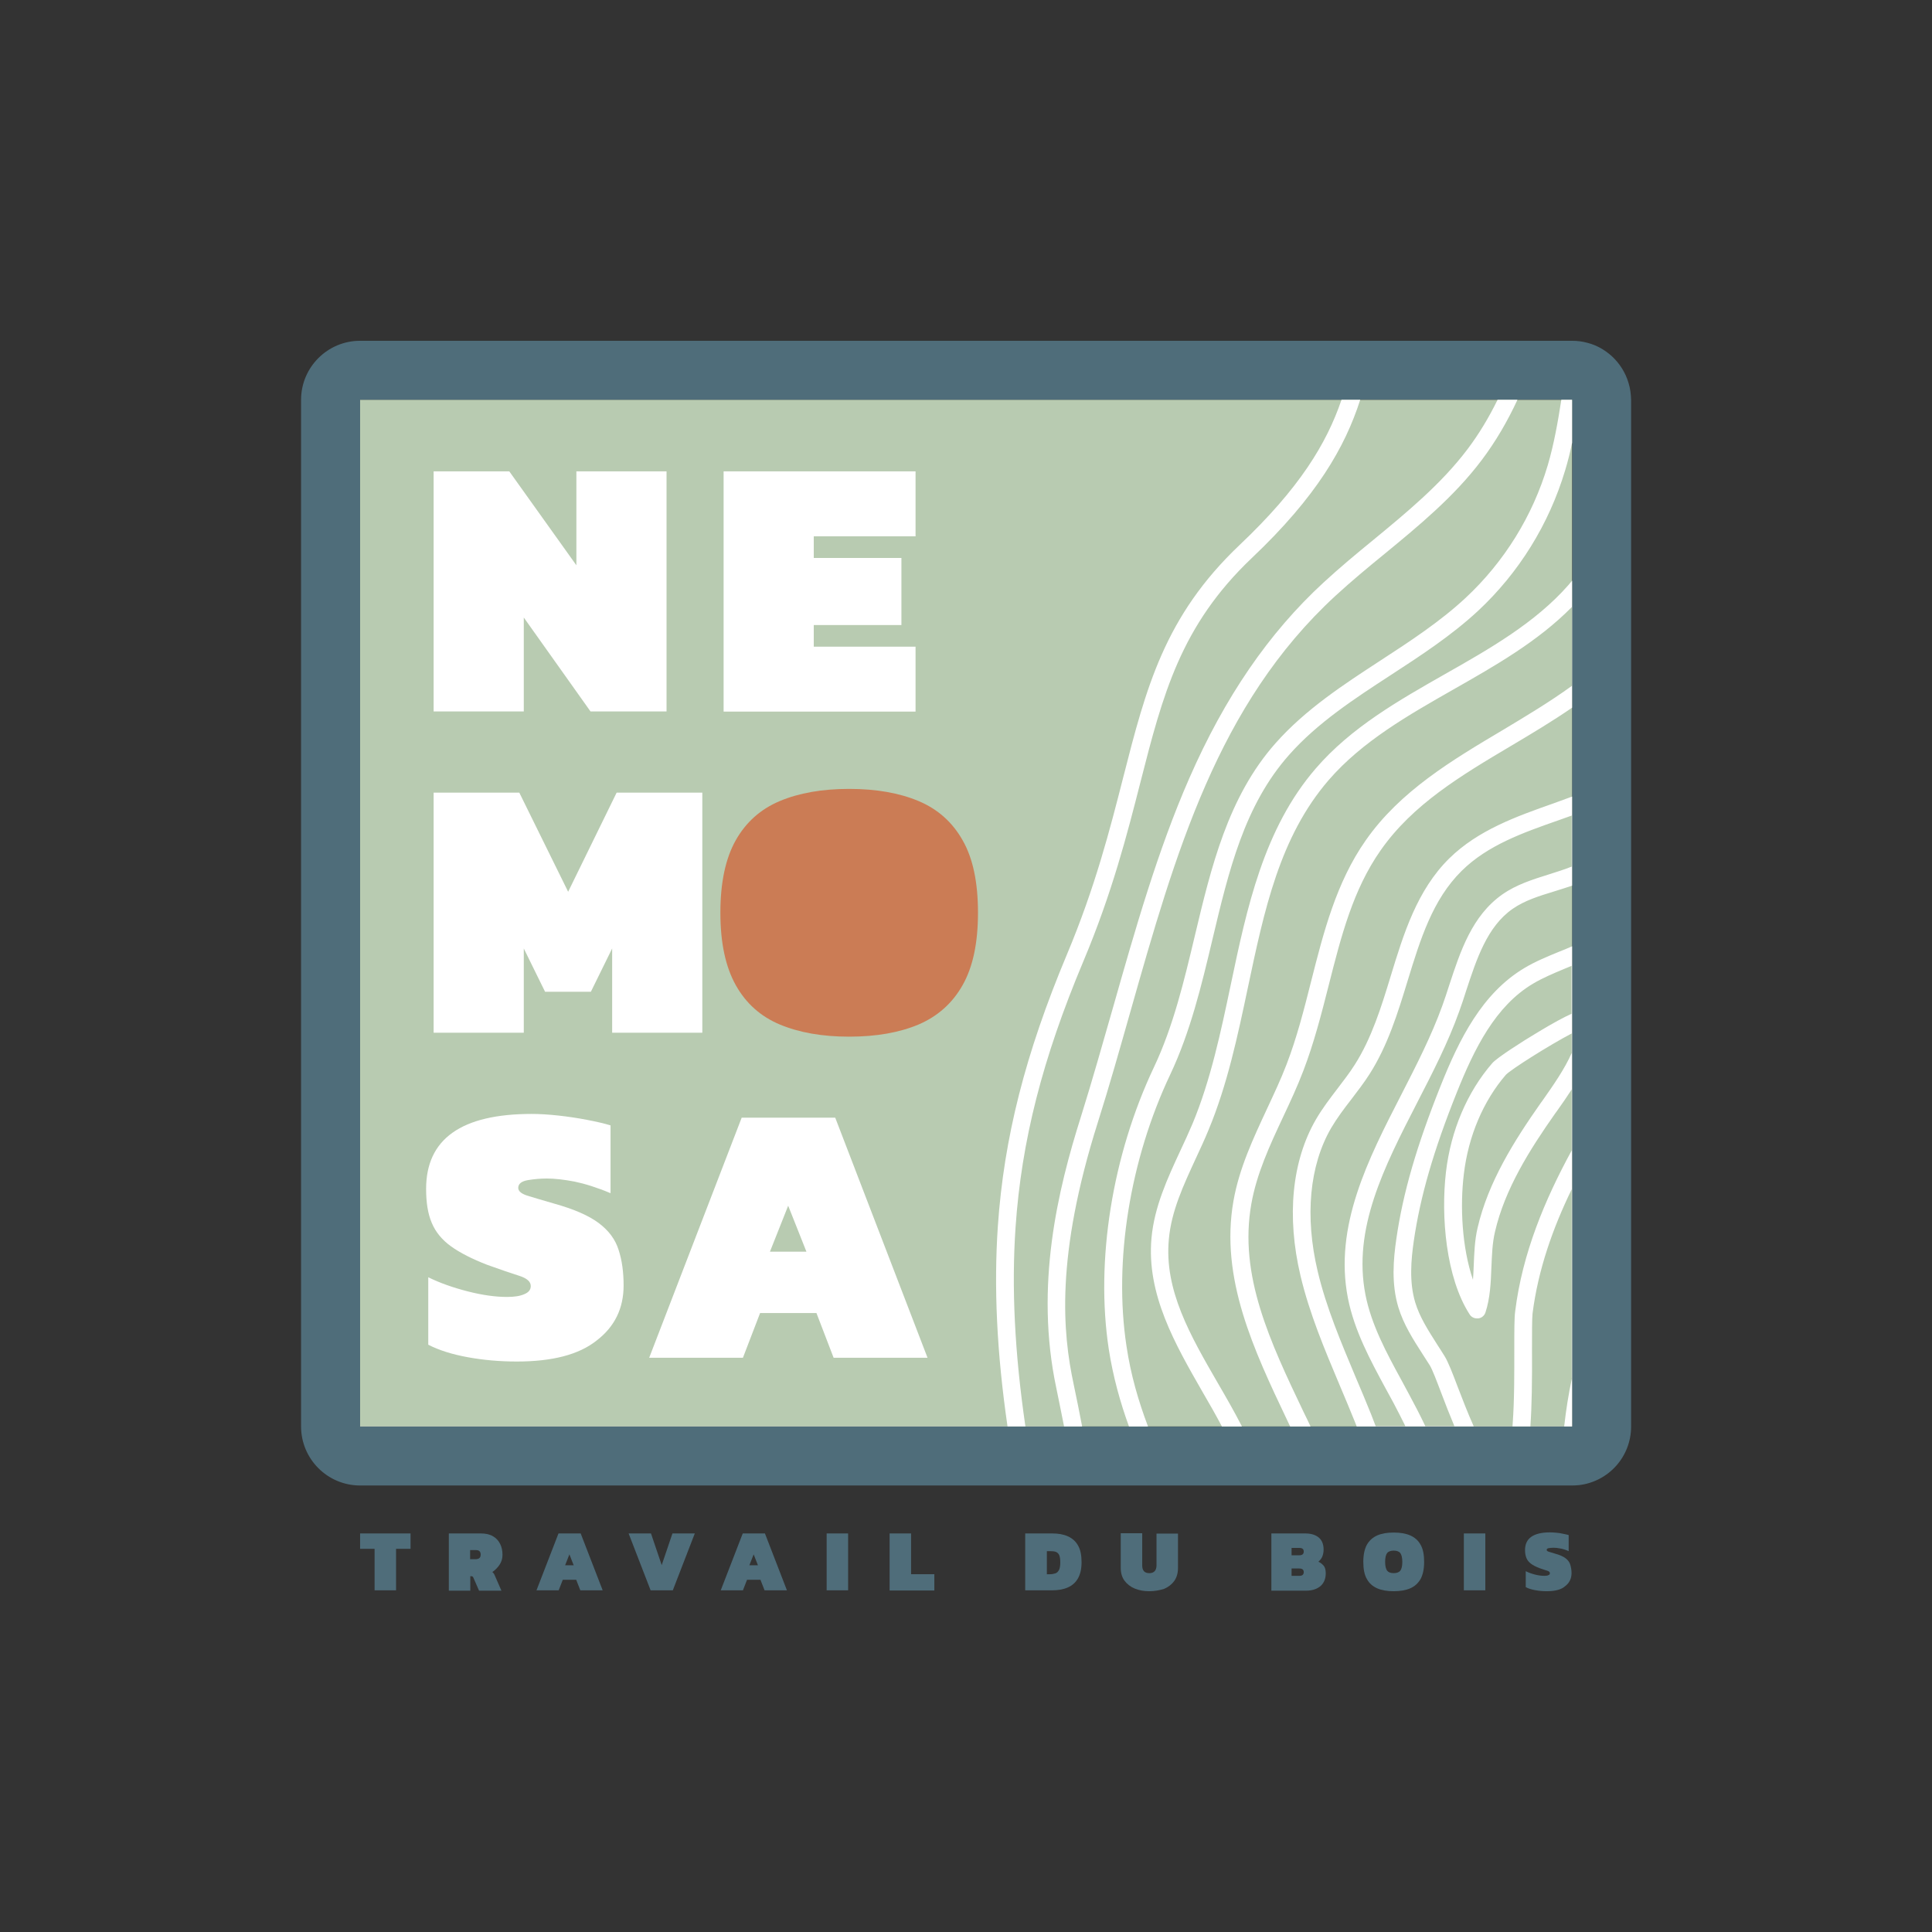 <?xml version="1.0" encoding="UTF-8" standalone="no"?>
<!-- Generator: Adobe Illustrator 27.2.0, SVG Export Plug-In . SVG Version: 6.00 Build 0)  -->

<svg
   version="1.1"
   id="Calque_1"
   x="0px"
   y="0px"
   viewBox="0 0 1080 1080"
   style="enable-background:new 0 0 1080 1080;"
   xml:space="preserve"
   sodipodi:docname="NEMOSA_TDB_Gray_white.svg"
   inkscape:export-filename="C:\laragon\www\nemosa\public\img\logo\NEMOSA_TDB_Gray.png"
   inkscape:export-xdpi="96"
   inkscape:export-ydpi="96"
   inkscape:version="1.1 (c68e22c387, 2021-05-23)"
   xmlns:inkscape="http://www.inkscape.org/namespaces/inkscape"
   xmlns:sodipodi="http://sodipodi.sourceforge.net/DTD/sodipodi-0.dtd"
   xmlns="http://www.w3.org/2000/svg"
   xmlns:svg="http://www.w3.org/2000/svg"><rect x="0" y="0" width="1080" height="1080" fill="#333333" stroke="none"/><defs
   id="defs53">
	
	
	
	
	
	
	
	
	
</defs><sodipodi:namedview
   id="namedview51"
   pagecolor="#ffffff"
   bordercolor="#eeeeee"
   borderopacity="1"
   inkscape:pageshadow="0"
   inkscape:pageopacity="1"
   inkscape:pagecheckerboard="0"
   showgrid="false"
   inkscape:zoom="0.38148148"
   inkscape:cx="483.64078"
   inkscape:cy="61.601942"
   inkscape:window-width="1920"
   inkscape:window-height="1009"
   inkscape:window-x="1912"
   inkscape:window-y="-8"
   inkscape:window-maximized="1"
   inkscape:current-layer="g34" />
<style
   type="text/css"
   id="style2">
	.st0{fill:none;}
	.st1{fill:#FFFFFF;}
	.st2{fill:#E6332A;}
	.st3{fill:#3665B2;}
	.st4{fill:#F40205;}
	.st5{fill:#B8CBB1;}
	.st6{fill:#916150;}
	.st7{fill:#E54F2C;}
</style>
<path
   id="path6"
   style="fill:#4f6d7a;fill-opacity:1"
   d="M 201.301 190.5 C 183.101 190.5 168.301 205.3 168.301 223.5 L 168.301 797.4 C 168.301 815.6 183.101 830.4 201.301 830.4 L 878.801 830.4 C 880.101 830.4 881.3 830.299 882.6 830.199 C 899.1 828.299 911.801 814.4 911.801 797.4 L 911.801 223.5 C 911.701 220.2 911.3 217.099 910.4 214.199 C 908.7 208.299 905.3 203 900.9 199 C 897.1 195.6 892.6 192.999 887.6 191.699 C 884.8 190.899 881.799 190.5 878.699 190.5 L 201.301 190.5 z M 760.4 223.4 L 837.199 223.4 C 837.183 223.434 837.161 223.466 837.145 223.5 L 848.252 223.5 C 848.267 223.466 848.285 223.434 848.301 223.4 L 872.801 223.4 C 872.796 223.434 872.788 223.467 872.783 223.5 L 878.801 223.5 L 878.801 247.592 C 878.828 247.46 878.873 247.331 878.9 247.199 L 878.9 324.5 C 878.867 324.538 878.834 324.581 878.801 324.619 L 878.801 395.6 L 878.801 445.301 L 878.801 495.1 L 878.801 529 L 878.801 797.4 L 758.4 797.4 L 732.6 797.4 L 721.199 797.4 L 694.199 797.4 L 683.043 797.4 C 683.061 797.434 683.082 797.466 683.1 797.5 L 641.699 797.5 L 641.699 797.4 L 631.1 797.4 L 604.9 797.4 L 201.301 797.4 L 201.301 797.301 L 201.301 223.5 L 749.9 223.5 L 760.365 223.5 C 760.376 223.467 760.39 223.433 760.4 223.4 z " /><rect
   x="201.3"
   y="223.5"
   class="st5"
   width="677.5"
   height="573.9"
   id="rect4" /><g
   id="g34"
   style="fill:#4f6d7a;fill-opacity:1">
		<path
   class="st6"
   d="m 209.4,889 v -23.2 h -8.1 v -8.6 h 28.2 v 8.6 h -8.1 V 889 Z"
   id="path8"
   style="fill:#4f6d7a;fill-opacity:1" />
		<path
   class="st6"
   d="m 250.9,889 v -31.8 h 17.9 c 2.7,0 5,0.5 6.8,1.6 1.8,1 3.1,2.5 4,4.3 0.9,1.8 1.3,3.8 1.3,6.1 0,2.1 -0.6,4 -1.7,5.6 -1.1,1.6 -2.4,2.9 -4,4 0.4,0.2 0.6,0.5 0.8,0.8 0.2,0.3 0.4,0.6 0.5,0.9 l 3.8,8.7 h -12.5 l -3.1,-7.1 c -0.2,-0.4 -0.3,-0.7 -0.5,-0.8 -0.2,-0.1 -0.5,-0.2 -0.8,-0.2 h -0.5 v 8.1 h -12 z m 12,-17.4 h 2.9 c 1.9,0 2.9,-0.8 2.9,-2.5 0,-0.9 -0.2,-1.6 -0.7,-2 -0.4,-0.4 -1.1,-0.6 -2.1,-0.6 h -3.1 v 5.1 z"
   id="path10"
   style="fill:#4f6d7a;fill-opacity:1" />
		<path
   class="st6"
   d="m 299.9,889 12.3,-31.8 h 12.4 l 12.3,31.8 h -12.5 l -2.3,-5.9 h -7.5 l -2.3,5.9 z m 16,-14 h 4.8 l -2.4,-6.1 z"
   id="path12"
   style="fill:#4f6d7a;fill-opacity:1" />
		<path
   class="st6"
   d="m 363.7,889 -12.3,-31.8 h 12.5 l 6,17.7 6,-17.7 h 12.5 L 376.1,889 Z"
   id="path14"
   style="fill:#4f6d7a;fill-opacity:1" />
		<path
   class="st6"
   d="m 402.9,889 12.3,-31.8 h 12.4 l 12.3,31.8 h -12.5 l -2.3,-5.9 h -7.5 l -2.3,5.9 z m 16,-14 h 4.8 l -2.4,-6.1 z"
   id="path16"
   style="fill:#4f6d7a;fill-opacity:1" />
		<path
   class="st6"
   d="m 462.1,889 v -31.8 h 12 V 889 Z"
   id="path18"
   style="fill:#4f6d7a;fill-opacity:1" />
		<path
   class="st6"
   d="m 497.3,889 v -31.8 h 12 V 880 h 13 v 9.1 h -25 z"
   id="path20"
   style="fill:#4f6d7a;fill-opacity:1" />
		<path
   class="st6"
   d="m 573.1,889 v -31.8 h 15.1 c 3.4,0 6.3,0.5 8.7,1.6 2.5,1.1 4.4,2.8 5.7,5.1 1.4,2.4 2,5.5 2,9.4 0,3.7 -0.7,6.7 -2,9 -1.3,2.3 -3.2,4 -5.7,5.1 -2.5,1.1 -5.4,1.6 -8.8,1.6 z m 12,-9 h 1.8 c 1.2,0 2.2,-0.2 3.1,-0.5 0.9,-0.3 1.5,-1 2,-1.9 0.5,-1 0.7,-2.4 0.7,-4.2 0,-1.8 -0.2,-3.2 -0.6,-4.1 -0.4,-0.9 -1.1,-1.5 -1.9,-1.8 -0.8,-0.3 -1.9,-0.4 -3.2,-0.4 h -1.8 V 880 Z"
   id="path22"
   style="fill:#4f6d7a;fill-opacity:1" />
		<path
   class="st6"
   d="m 642.4,889.5 c -3,0 -5.7,-0.5 -8.1,-1.5 -2.4,-1 -4.3,-2.5 -5.7,-4.4 -1.4,-1.9 -2.1,-4.3 -2.1,-7.2 v -19.3 h 12 V 875 c 0,3 1.3,4.4 4,4.4 2.6,0 4,-1.5 4,-4.4 v -17.7 h 12 v 19.3 c 0,2.8 -0.7,5.2 -2.1,7.2 -1.4,1.9 -3.3,3.4 -5.7,4.4 -2.6,0.8 -5.3,1.3 -8.3,1.3 z"
   id="path24"
   style="fill:#4f6d7a;fill-opacity:1" />
		<path
   class="st6"
   d="m 710.7,889 v -31.8 h 18.9 c 3.3,0 5.8,0.8 7.6,2.3 1.8,1.5 2.7,3.8 2.7,6.7 0,1.6 -0.3,2.9 -0.8,4.1 -0.5,1.1 -1.3,2 -2.1,2.7 1.3,0.6 2.2,1.4 3,2.3 0.7,0.9 1.1,2.3 1.1,4.2 0,3 -1,5.4 -2.9,7.1 -2,1.7 -4.7,2.6 -8.2,2.6 H 710.7 Z M 722,869.4 h 4.4 c 1.6,0 2.4,-0.7 2.4,-2.1 0,-1.3 -0.8,-2 -2.4,-2 H 722 Z m 0,11.5 h 4.4 c 1.6,0 2.4,-0.7 2.4,-2.1 0,-1.3 -0.8,-2 -2.4,-2 H 722 Z"
   id="path26"
   style="fill:#4f6d7a;fill-opacity:1" />
		<path
   class="st6"
   d="m 779.1,889.5 c -3.6,0 -6.7,-0.5 -9.2,-1.6 -2.5,-1.1 -4.5,-2.8 -5.8,-5.2 -1.4,-2.4 -2,-5.6 -2,-9.6 0,-4 0.7,-7.2 2,-9.6 1.4,-2.4 3.3,-4.1 5.8,-5.2 2.5,-1.1 5.6,-1.6 9.2,-1.6 3.6,0 6.7,0.5 9.2,1.6 2.5,1.1 4.5,2.8 5.8,5.2 1.4,2.4 2,5.6 2,9.6 0,4 -0.7,7.2 -2,9.6 -1.4,2.4 -3.3,4.1 -5.8,5.2 -2.6,1.1 -5.7,1.6 -9.2,1.6 z m 0,-10.1 c 1.7,0 3,-0.5 3.7,-1.4 0.7,-0.9 1.1,-2.6 1.1,-4.9 0,-2.3 -0.4,-3.9 -1.1,-4.9 -0.7,-0.9 -2,-1.4 -3.7,-1.4 -1.7,0 -3,0.5 -3.7,1.4 -0.7,0.9 -1.1,2.6 -1.1,4.9 0,2.3 0.4,3.9 1.1,4.9 0.7,0.9 1.9,1.4 3.7,1.4 z"
   id="path28"
   style="fill:#4f6d7a;fill-opacity:1" />
		<path
   class="st6"
   d="m 818.3,889 v -31.8 h 12 V 889 Z"
   id="path30"
   style="fill:#4f6d7a;fill-opacity:1" />
		<path
   class="st6"
   d="m 864.6,889.5 c -2.2,0 -4.4,-0.2 -6.5,-0.6 -2.1,-0.4 -3.8,-0.9 -5.2,-1.7 v -8.9 c 1.5,0.8 3.3,1.4 5.2,1.9 1.9,0.5 3.7,0.7 5.2,0.7 1,0 1.8,-0.1 2.3,-0.4 0.6,-0.2 0.8,-0.6 0.8,-1.1 0,-0.6 -0.5,-1.1 -1.6,-1.4 -1.1,-0.3 -2.4,-0.8 -4.2,-1.4 -2,-0.8 -3.7,-1.6 -4.8,-2.5 -1.2,-0.9 -2,-1.9 -2.5,-3.1 -0.5,-1.2 -0.8,-2.7 -0.8,-4.5 0,-6.6 4.7,-9.9 14,-9.9 1.1,0 2.2,0.1 3.5,0.2 1.3,0.1 2.6,0.3 3.8,0.6 1.2,0.2 2.3,0.5 3.1,0.7 v 9 c -1.8,-0.8 -3.4,-1.3 -4.8,-1.5 -1.4,-0.3 -2.6,-0.4 -3.7,-0.4 -0.8,0 -1.7,0.1 -2.5,0.2 -0.9,0.1 -1.3,0.5 -1.3,1 0,0.4 0.4,0.8 1.1,1 0.8,0.2 2,0.6 3.6,1.1 2.6,0.7 4.6,1.6 5.9,2.6 1.3,1 2.2,2.2 2.6,3.6 0.4,1.4 0.7,2.9 0.7,4.7 0,3 -1.2,5.5 -3.6,7.3 -2.1,1.9 -5.6,2.8 -10.3,2.8 z"
   id="path32"
   style="fill:#4f6d7a;fill-opacity:1" />
	</g><path
   class="st1"
   d="M 242.4,397.6 V 263.5 h 42.3 l 37.5,52.5 v -52.5 h 50.4 v 134.2 h -42.5 l -37.3,-52.5 v 52.5 h -50.4 z"
   id="path36" /><path
   class="st1"
   d="M 404.5,397.6 V 263.5 h 107.3 v 36.3 h -56.9 v 12.1 h 49 v 37.5 h -49 v 12.1 h 56.9 v 36.3 H 404.5 Z"
   id="path38" /><path
   class="st1"
   d="M 242.4,577.3 V 443.1 h 47.9 l 27.3,55.4 27.1,-55.4 h 47.9 v 134.2 h -50.4 v -47.1 l -11.9,24.2 h -25.6 l -11.9,-24.2 v 47.1 z"
   id="path40" /><path
   class="st6"
   d="m 546.7,510.2 c 0,16.8 -2.8,30.3 -8.6,40.5 -5.7,10.1 -13.9,17.4 -24.6,22 -10.7,4.5 -23.6,6.8 -38.8,6.8 -15.2,0 -28,-2.3 -38.8,-6.8 -10.7,-4.5 -18.9,-11.8 -24.6,-22 -5.7,-10.2 -8.6,-23.6 -8.6,-40.5 0,-16.9 2.9,-30.4 8.6,-40.5 5.7,-10.1 13.9,-17.4 24.6,-21.9 10.7,-4.5 23.6,-6.8 38.8,-6.8 15.2,0 28.1,2.3 38.8,6.8 10.7,4.5 18.9,11.8 24.6,21.9 5.8,10.1 8.6,23.6 8.6,40.5 z"
   id="path42"
   style="fill:#cb7c55;fill-opacity:1" /><path
   class="st1"
   d="m 288.8,761.1 c -9.4,0 -18.5,-0.8 -27.3,-2.4 -8.7,-1.6 -16.1,-3.9 -22.1,-7 V 714 c 6.5,3.2 13.9,5.8 22.1,7.9 8.2,2.1 15.5,3.1 21.9,3.1 4.2,0 7.4,-0.5 9.8,-1.6 2.4,-1 3.5,-2.5 3.5,-4.5 0,-2.5 -2.2,-4.4 -6.7,-5.8 -4.4,-1.4 -10.3,-3.4 -17.5,-6 -8.6,-3.3 -15.4,-6.8 -20.4,-10.4 -5,-3.6 -8.6,-8 -10.7,-13 -2.2,-5.1 -3.2,-11.4 -3.2,-19.1 0,-27.9 19.7,-41.9 59,-41.9 4.4,0 9.4,0.3 14.9,0.9 5.5,0.6 10.8,1.4 16,2.4 5.2,1 9.6,2 13.2,3.1 V 667 c -7.6,-3.2 -14.4,-5.3 -20.2,-6.5 -5.8,-1.1 -11,-1.7 -15.4,-1.7 -3.5,0 -7,0.3 -10.6,0.9 -3.6,0.6 -5.4,2.1 -5.4,4.3 0,1.8 1.6,3.2 4.8,4.3 3.2,1 8.3,2.5 15.2,4.5 11.1,3.1 19.4,6.7 25,10.9 5.6,4.2 9.3,9.2 11.1,15 1.9,5.8 2.8,12.4 2.8,19.9 0,12.8 -5,23 -15,30.7 -10,8 -24.9,11.8 -44.8,11.8 z"
   id="path44" /><path
   class="st1"
   d="m 362.9,759 51.7,-134.2 h 52.3 L 518.5,759 H 466 l -9.6,-25 h -31.5 l -9.6,25 z m 67.5,-59.3 h 20.4 L 440.6,674 Z"
   id="path46" />
<path
   id="path2278"
   style="fill:#ffffff;fill-opacity:1"
   d="M 749.9 223.5 C 741.6 247.9 726.4 272.999 692.9 304.699 C 650.9 344.599 640.701 384.4 627.801 434.9 C 620.501 463.5 612.2 496 596.4 533.6 C 573.1 589.2 561.201 636.1 557.801 685.5 C 555.501 719.5 557.199 756.001 563.199 797.301 L 201.301 797.301 L 201.301 797.4 L 604.9 797.4 L 604.9 797.301 C 603.4 789.601 601.899 781.8 600.199 773.9 C 593.999 745 589.999 702.3 613.699 627.4 C 620.199 606.9 626.1 585.9 631.9 565.5 C 657 477.1 680.7 393.6 746.6 333 C 755.4 324.9 764.8 317.1 774 309.6 C 793.1 293.9 812.899 277.601 828.199 257.301 C 836.177 246.731 842.761 235.364 848.252 223.5 L 837.145 223.5 C 832.356 233.263 826.776 242.631 820.199 251.301 C 805.599 270.601 786.3 286.5 767.6 301.9 C 758.3 309.5 748.801 317.399 739.801 325.699 C 709.301 353.799 684.701 389.6 664.801 435.1 C 647.101 475.5 634.501 519.901 622.301 562.801 C 616.501 583.001 610.599 604 604.199 624.4 C 591.399 664.9 578.3 718.7 590.5 776 C 592 783.2 593.401 790.301 594.801 797.301 L 573.199 797.301 C 567.199 756.101 565.399 719.8 567.699 686.1 C 570.999 637.8 582.7 591.9 605.6 537.4 C 621.7 499.1 630.1 466.301 637.5 437.301 C 650 388.401 659.901 349.8 699.801 311.9 C 736.056 277.543 751.858 249.97 760.365 223.5 L 749.9 223.5 z M 872.783 223.5 C 870.887 235.768 868.69 248.232 865.199 260.1 C 856.799 288.4 840.899 314.101 819.199 334.301 C 804.999 347.501 788.2 358.5 771.9 369.1 C 751.2 382.6 729.8 396.5 713 415.5 C 686.4 445.5 677 484.999 667.9 523.199 C 662 547.999 655.9 573.7 645.1 596.5 C 621.7 645.9 612.301 704.8 619.801 754.1 C 622.201 769.6 626.2 783.9 631.1 797.4 L 641.699 797.4 L 641.699 797.301 C 636.399 783.201 632.099 768.6 629.699 752.4 C 622.499 705 631.599 648.3 654.199 600.6 C 665.399 576.9 671.699 550.7 677.699 525.4 C 686.899 486.7 695.6 450.2 720.6 422 C 736.5 404 757.3 390.5 777.4 377.4 C 794 366.6 811.2 355.4 826.1 341.6 C 849.1 320.2 865.9 293 874.9 263 C 876.461 257.929 877.718 252.76 878.801 247.592 L 878.801 223.5 L 872.783 223.5 z M 878.801 324.619 C 878.134 325.381 877.467 326.143 876.801 327 C 858.201 348.2 832.501 362.801 807.801 376.801 C 782.001 391.501 755.3 406.6 735.5 429.6 C 706.4 463.3 697 507.6 688 550.5 C 682.5 576.6 676.799 603.7 666.699 628 C 664.499 633.2 662.099 638.4 659.699 643.5 C 652.599 658.8 645.299 674.6 643.699 692 C 640.799 723.5 656.9 751.4 672.4 778.4 C 675.982 784.568 679.658 790.935 683.043 797.4 L 694.199 797.4 L 694.199 797.301 C 689.999 789.101 685.401 781.099 680.801 773.199 C 665.301 746.399 650.7 721.099 653.4 692.699 C 654.8 676.999 661.5 662.7 668.5 647.5 C 670.9 642.3 673.4 637 675.6 631.6 C 686.1 606.4 691.9 578.9 697.5 552.4 C 706.7 508.9 715.301 467.8 742.801 436 C 761.501 414.4 787.4 399.7 812.5 385.4 C 835.7 372.2 859.699 358.601 878.699 339.301 L 878.699 383.4 C 866.299 392.4 852.9 400.399 839.9 408.199 C 811.8 424.899 782.7 442.199 763.5 469.699 C 746.9 493.299 739.8 521.499 732.9 548.699 C 729 564.199 724.899 580.2 719.199 595 C 715.999 603.4 711.999 611.8 708.199 620 C 700.599 636.3 692.7 653.1 689.5 671.4 C 681.9 714.6 701 754.901 719.5 793.801 C 720.1 795.001 720.599 796.2 721.199 797.4 L 732.6 797.4 C 731.4 794.8 730.101 792.1 728.801 789.5 C 710.001 750.1 692.4 713 699.5 673 C 702.5 656.1 709.7 640.5 717.4 624.1 C 721.3 615.8 725.3 607.2 728.6 598.5 C 734.5 583.1 738.699 566.8 742.699 551 C 749.699 523.4 756.301 497.401 771.801 475.301 C 789.801 449.601 816.6 433.599 845.1 416.699 C 856.4 409.999 867.901 403.1 878.801 395.6 L 878.801 324.619 z M 878.801 445.301 C 875.301 446.601 871.9 447.8 868.4 449.1 C 847.7 456.4 826.299 464.001 810.199 479.801 C 792.099 497.601 784.6 522.099 777.4 545.699 C 772.2 562.799 766.701 580.499 757.301 595.199 C 754.401 599.799 751.099 604 747.699 608.5 C 743.499 614 739.2 619.601 735.6 625.801 C 722.2 648.901 719.1 679.899 727 713.199 C 732 734.299 740.499 754.4 748.699 773.9 C 751.599 780.7 754.501 787.7 757.301 794.6 C 757.701 795.5 758 796.4 758.4 797.4 L 878.801 797.4 L 878.801 529 C 876.301 530.1 873.7 531.199 871.1 532.199 C 864.8 534.799 858.199 537.5 852.199 541.1 C 828.499 555.2 815.7 581.001 805.4 606.801 C 792 640.301 784.3 666.701 780.6 692.301 C 778.9 703.901 777.699 717.601 781.699 730.801 C 784.599 740.401 789.999 748.8 795.199 756.9 C 796.499 759 798.001 761.201 799.301 763.301 C 800.701 765.601 803.1 771.9 805.6 778.5 C 807.9 784.6 810.4 790.999 813 797.199 L 796.801 797.199 L 796.801 797.301 C 793.901 791.201 790.8 785.201 787.6 779.301 L 783.4 771.5 C 775.1 756.3 766.601 740.601 763.301 723.801 C 756.101 686.901 773.599 652.6 792.199 616.4 C 800.699 599.9 809.499 582.8 815.699 565.4 C 817.099 561.6 818.4 557.601 819.6 553.801 C 825.4 536.201 831.3 518 845.5 508.1 C 852.2 503.4 860.301 500.901 868.801 498.301 C 872.101 497.301 875.401 496.2 878.801 495.1 L 878.801 445.301 z M 878.6 455.9 L 878.6 484.4 L 878.699 484.4 C 874.599 486 870.301 487.401 865.801 488.801 C 856.901 491.601 847.801 494.4 839.801 500 C 822.901 511.9 816.4 531.601 810.1 550.801 C 808.9 554.601 807.601 558.5 806.301 562.1 C 800.301 578.8 791.7 595.601 783.4 611.801 C 764.8 648.001 745.6 685.399 753.5 725.699 C 757.1 743.899 766 760.299 774.6 776.199 C 776 778.799 777.401 781.4 778.801 783.9 C 781.101 788.3 783.4 792.699 785.6 797.199 L 769 797.199 C 768.2 794.999 767.3 792.899 766.5 790.699 C 763.7 783.699 760.701 776.601 757.801 769.801 C 749.801 750.701 741.4 730.999 736.6 710.699 C 729.3 679.899 732 651.5 744.1 630.6 C 747.4 625 751.3 619.8 755.5 614.4 C 758.9 609.9 762.5 605.3 765.6 600.4 C 775.7 584.6 781.401 566.2 786.801 548.5 C 794.001 525 800.8 502.901 817.1 486.801 C 831.6 472.501 851 465.6 871.6 458.4 C 873.9 457.6 876.3 456.7 878.6 455.9 z M 878.5 539.9 L 878.5 566.699 C 874.3 568.599 868.299 571.8 859.699 577 C 851.299 582 836.899 591.201 834.199 594.301 C 820.199 610.401 811.001 631.999 808.301 655.199 C 805.401 679.999 808.3 714.199 821.5 734.699 C 822.4 736.199 823.999 737 825.699 737 L 826.301 737 C 828.201 736.8 829.8 735.5 830.4 733.6 C 833 725.7 833.399 716.9 833.699 708.5 C 833.999 701.8 834.199 694.9 835.699 688.6 C 841.199 664.7 855.101 642.7 869.301 622.5 L 870.4 621 C 873.1 617.2 875.9 613.2 878.6 609 L 878.6 643.1 C 863.6 670.6 851 700.6 847 733 C 846.5 736.5 846.5 743.801 846.5 753.801 C 846.5 766.501 846.6 782.301 845.6 795.801 C 845.6 796.301 845.5 796.801 845.5 797.301 L 823.801 797.301 C 820.501 789.901 817.401 781.9 814.801 775.1 C 811.901 767.4 809.5 761.299 807.6 758.199 C 806.2 755.999 804.8 753.7 803.4 751.6 C 798.4 743.7 793.6 736.3 791.1 728 C 787.7 716.6 788.801 704.301 790.301 693.801 C 793.901 669.001 801.3 643.3 814.4 610.6 C 824.1 586.4 835.9 562.301 857.1 549.801 C 862.5 546.601 868.699 544 874.699 541.5 C 875.999 541 877.3 540.4 878.5 539.9 z M 878.6 577.699 L 878.6 588.4 L 878.699 588.4 C 874.599 597.7 868.401 606.499 862.301 615.199 L 861.199 616.699 C 846.399 637.799 831.9 660.801 826 686.301 C 824.3 693.401 824.101 700.9 823.801 708 C 823.701 710.5 823.6 713 823.4 715.4 C 817.2 697.3 816.101 674.201 818.301 656.301 C 820.801 635.101 829.201 615.401 841.801 600.801 C 844.801 597.701 866 584.299 878.6 577.699 z M 878.6 664.801 L 878.6 770.5 L 878.699 770.5 C 876.799 779.4 875.4 788.301 874.4 797.301 L 855.5 797.301 C 856.3 786.001 856.5 771.601 856.4 753.801 C 856.4 744.901 856.399 737.201 856.699 734.301 C 859.799 709.801 868 686.601 878.6 664.801 z " /></svg>
